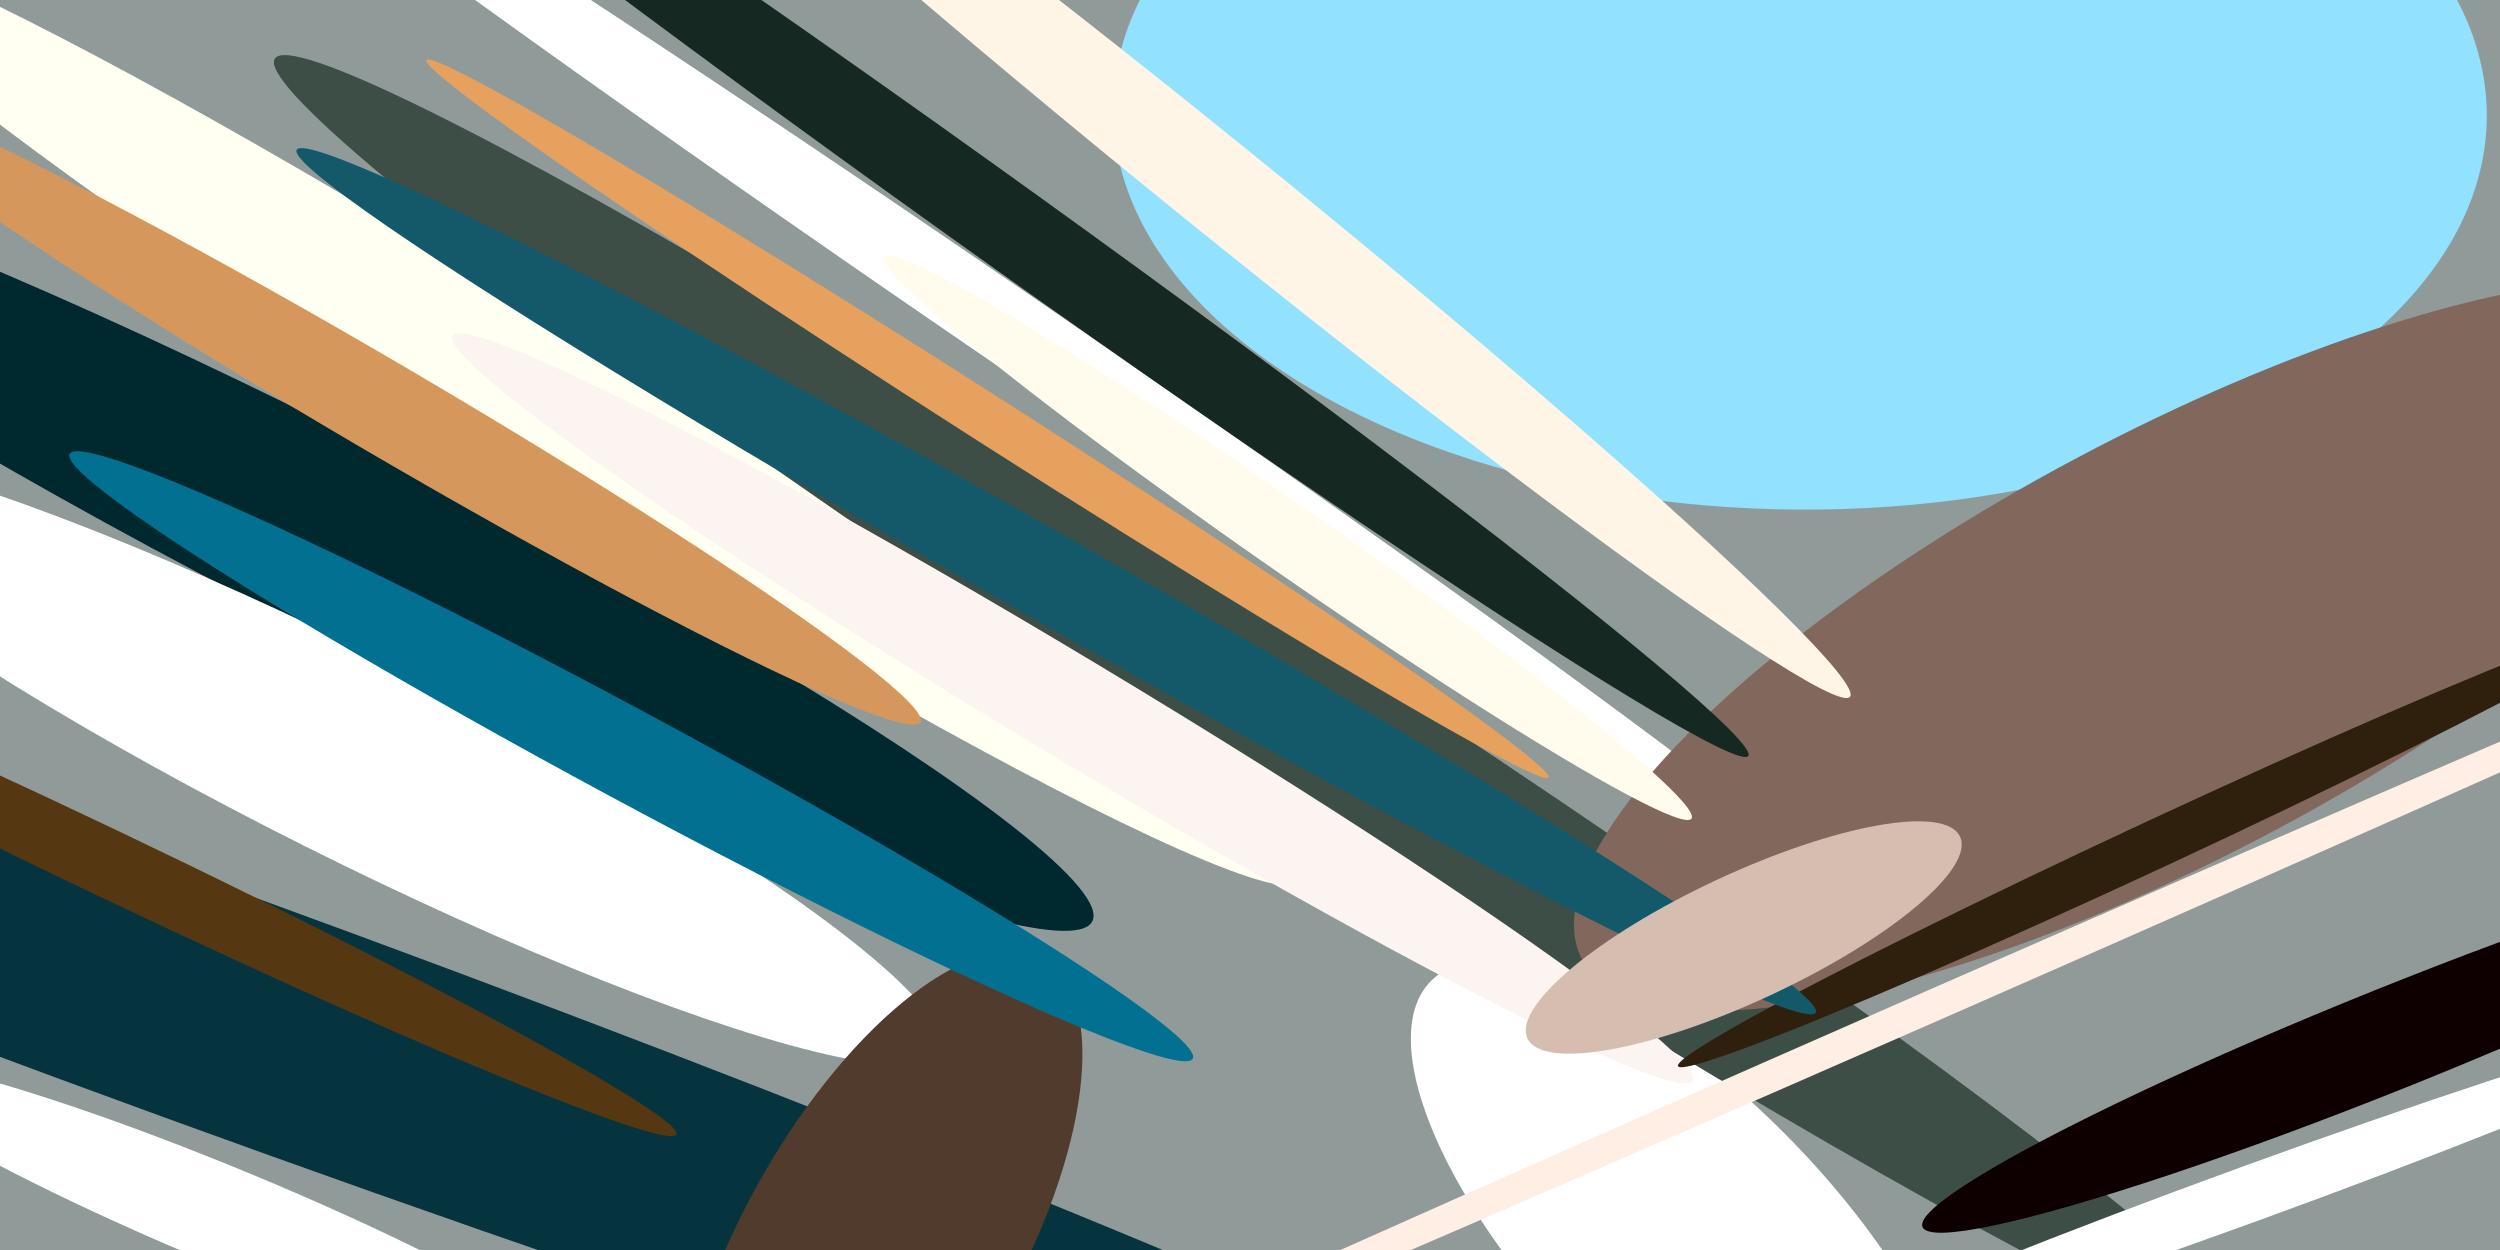 <svg xmlns="http://www.w3.org/2000/svg" viewBox="0 0 400 200"><style>@keyframes a{from{opacity: 0}to{opacity: 1}}g&gt;*{opacity: 0;animation: a .5s forwards}</style><path fill="#909b99" d="M0 0h400v200H0z"/><ellipse fill="#91e1ff" rx="1" ry="1" transform="matrix(.435 -63.535 109.885 .753 288 18)"/><ellipse fill="#00282f" rx="1" ry="1" transform="rotate(117 1 60) scale(15.405 134.512)"/><ellipse fill="#fff" rx="1" ry="1" transform="matrix(-94.353 -47.248 7.209 -14.395 56 121)"/><ellipse fill="#fffff2" rx="1" ry="1" transform="matrix(-6.39 10.147 -119.1 -75.001 89 66)"/><ellipse fill="#05343e" rx="1" ry="1" transform="matrix(261.835 95.3 -6.501 17.86 33 161)"/><ellipse fill="#fff" rx="1" ry="1" transform="matrix(-40.941 -42.152 16.818 -16.335 270 199)"/><ellipse fill="#3c4e46" rx="1" ry="1" transform="matrix(6.985 -10.756 158.022 102.621 202 112)"/><ellipse fill="#0e0000" rx="1" ry="1" transform="matrix(-75.401 30.311 -3.037 -7.555 383 166)"/><ellipse fill="#fff" rx="1" ry="1" transform="matrix(-139.951 -95.827 3.469 -5.066 158 50)"/><ellipse fill="#82675d" rx="1" ry="1" transform="rotate(-118 205 -53) scale(33.745 107.457)"/><ellipse fill="#fff" rx="1" ry="1" transform="matrix(2.994 -7.227 58.91 24.401 37 195)"/><ellipse fill="#513b2d" rx="1" ry="1" transform="matrix(19.005 10.853 -25.977 45.489 141 199)"/><ellipse fill="#152922" rx="1" ry="1" transform="matrix(-3.943 5.51 -125.724 -89.955 154 31)"/><ellipse fill="#fff5e7" rx="1" ry="1" transform="matrix(-102.002 -82.483 4.664 -5.768 194 29)"/><ellipse fill="#fcf4f0" rx="1" ry="1" transform="rotate(-59 186 -95) scale(8.092 115.714)"/><ellipse fill="#ffeee4" rx="1" ry="1" transform="matrix(-1.02 -2.328 197.465 -86.559 309 161)"/><ellipse fill="#2f200e" rx="1" ry="1" transform="matrix(-1.629 -3.504 76.518 -35.586 345 135)"/><ellipse fill="#13596a" rx="1" ry="1" transform="matrix(121.523 69.035 -3.456 6.083 169 93)"/><ellipse fill="#027191" rx="1" ry="1" transform="matrix(3.429 -6.369 89.854 48.381 101 121)"/><ellipse fill="#553811" rx="1" ry="1" transform="matrix(-2.314 4.852 -91.213 -43.506 17 138)"/><ellipse fill="#fff" rx="1" ry="1" transform="matrix(-79.615 28.98 -1.535 -4.217 360 191)"/><ellipse fill="#d5beaf" rx="1" ry="1" transform="matrix(-34.605 16.137 -4.301 -9.225 279 150)"/><ellipse fill="#fffced" rx="1" ry="1" transform="matrix(-3.106 4.464 -64.647 -44.981 206 86)"/><ellipse fill="#d6975c" rx="1" ry="1" transform="matrix(86.269 50.554 -3.705 6.323 61 65)"/><ellipse fill="#e6a15f" rx="1" ry="1" transform="matrix(89.778 57.401 -2.056 3.215 158 67)"/></svg>